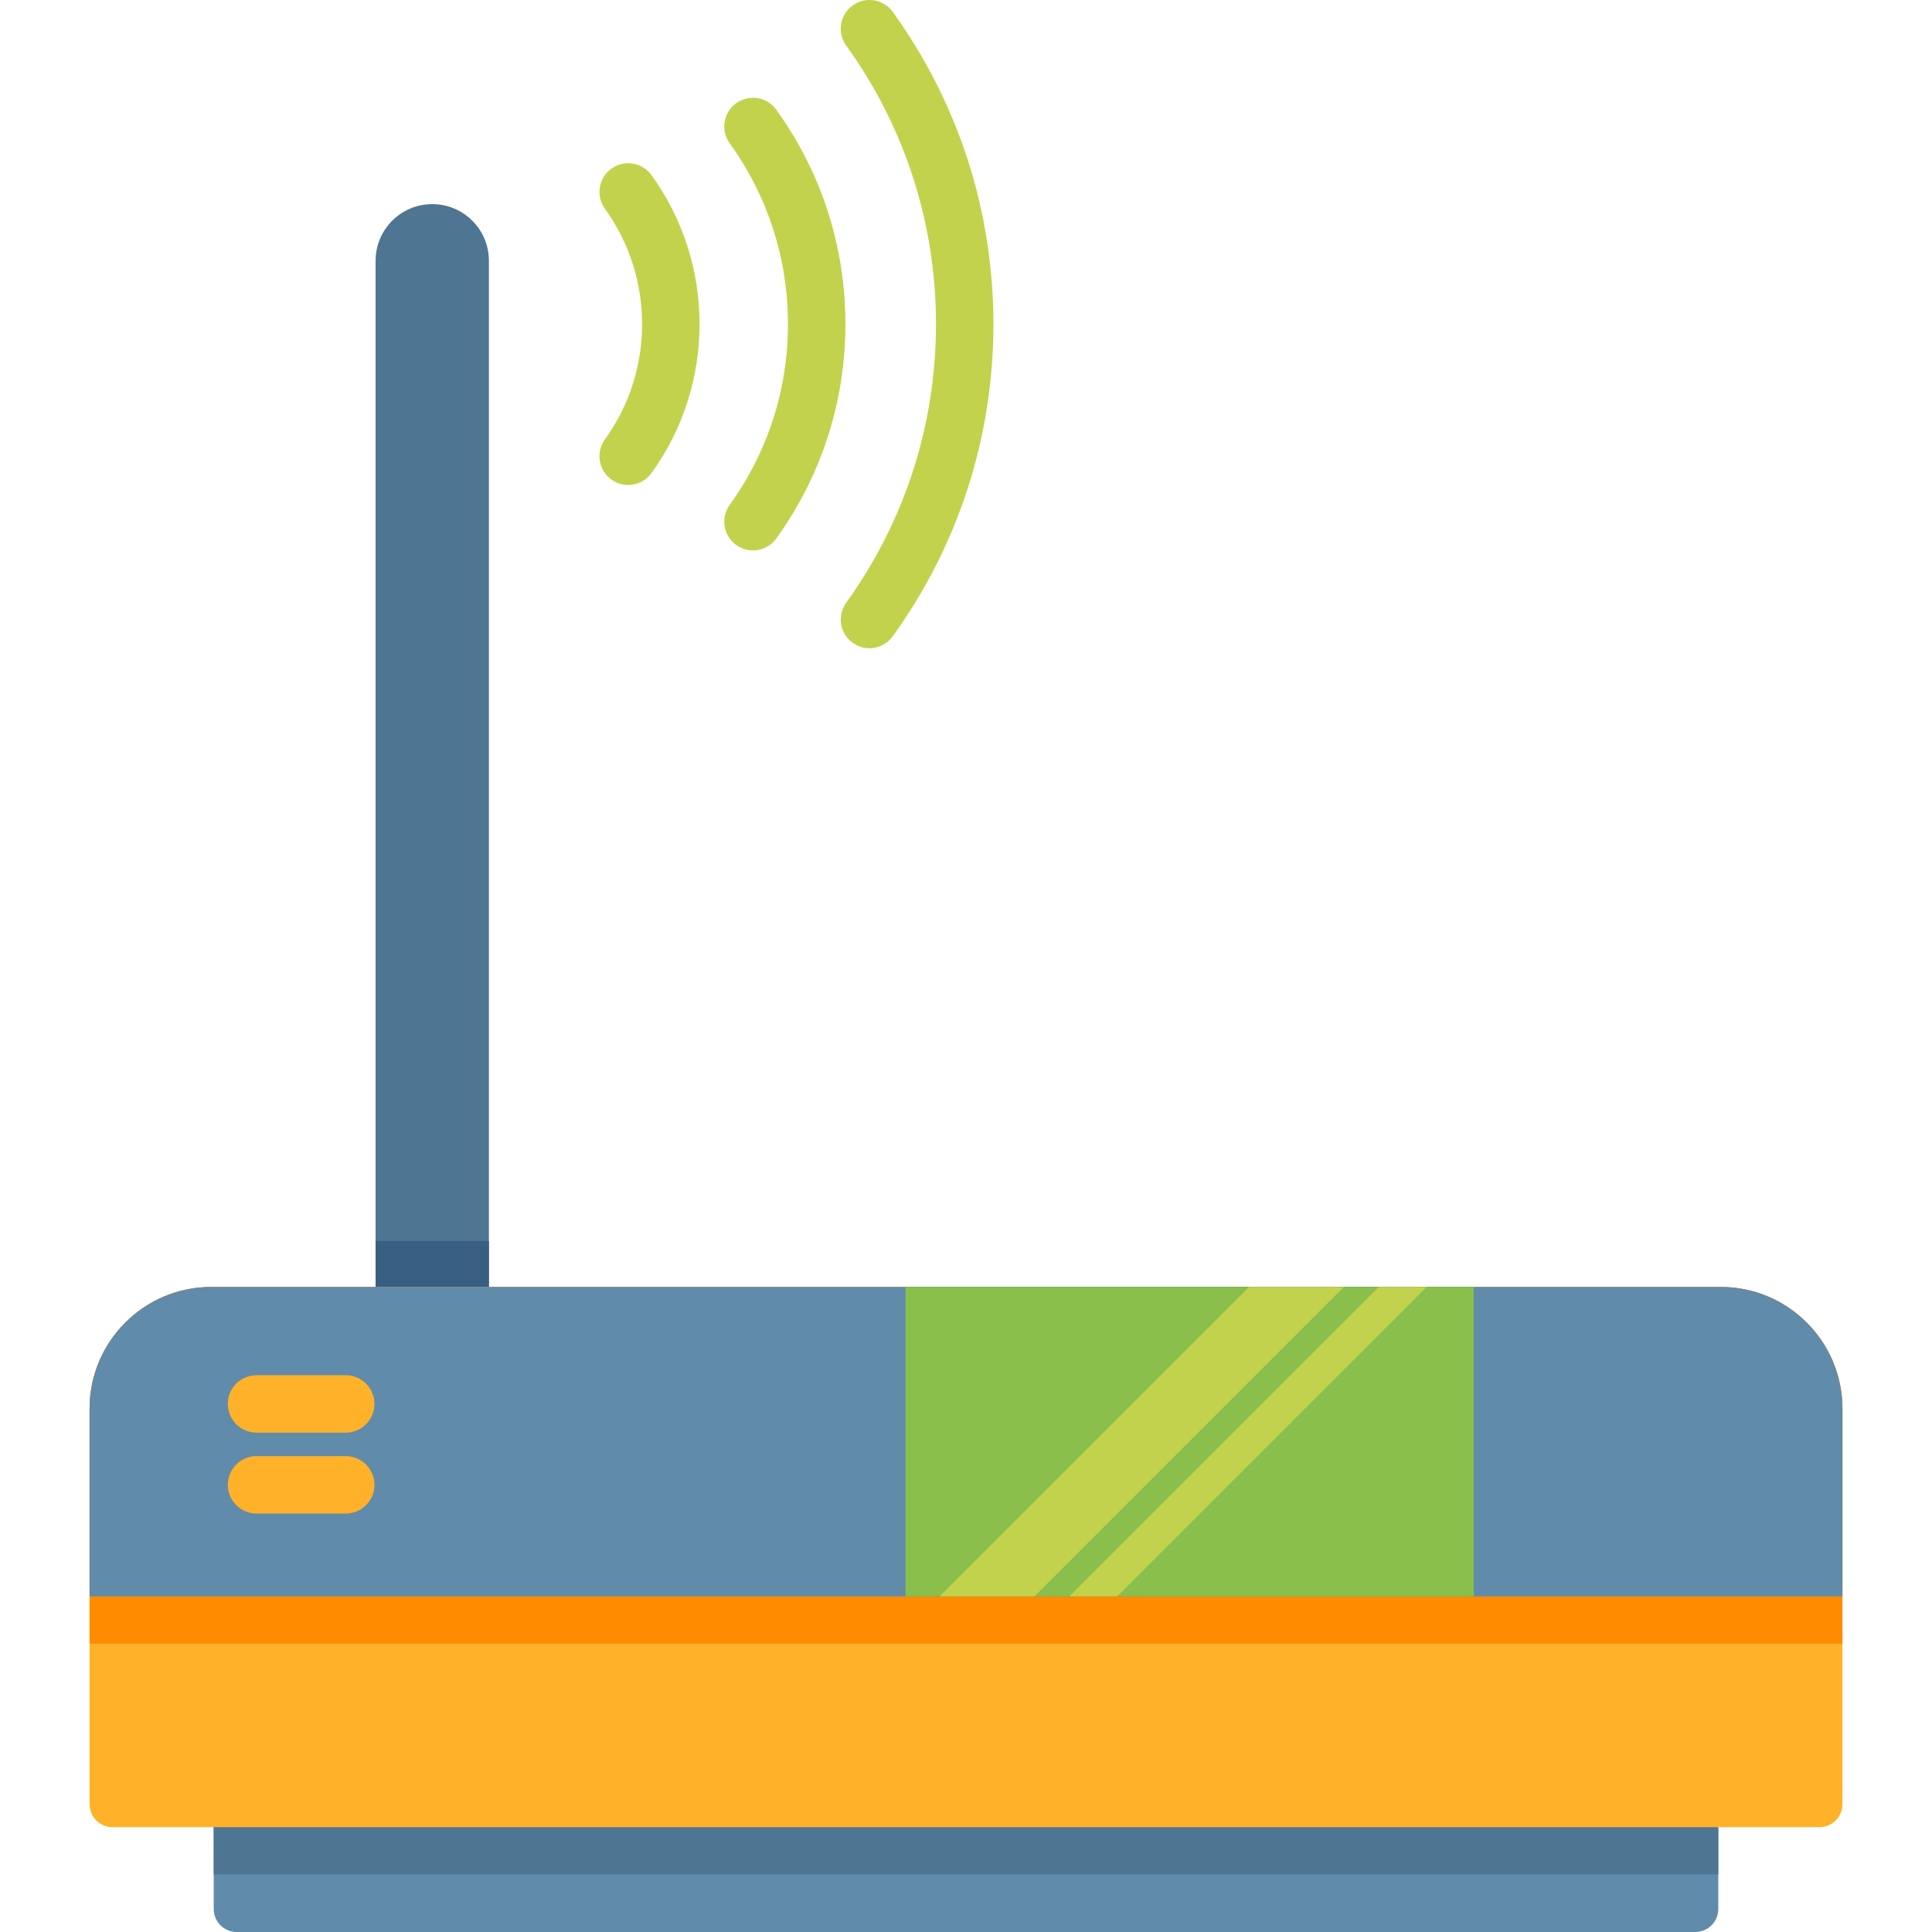 <?xml version="1.0" encoding="iso-8859-1"?>
<!-- Generator: Adobe Illustrator 19.0.0, SVG Export Plug-In . SVG Version: 6.00 Build 0)  -->
<svg version="1.1" id="Capa_1" xmlns="http://www.w3.org/2000/svg" xmlns:xlink="http://www.w3.org/1999/xlink" x="0px" y="0px"
	 viewBox="0 0 511.999 511.999" style="enable-background:new 0 0 511.999 511.999;" xml:space="preserve">
<path style="fill:#4E7693;" d="M129.567,69.102v288.974h-30.03V69.102c0-8.292,6.729-15.01,15.02-15.01
	c4.141,0,7.896,1.685,10.605,4.394C127.883,61.206,129.567,64.951,129.567,69.102z"/>
<rect x="99.54" y="328.869" style="fill:#385F82;" width="30.03" height="29.21"/>
<path style="fill:#618BAA;" d="M455.364,471.968v33.942c0,3.363-2.726,6.089-6.089,6.089H62.725c-3.363,0-6.089-2.726-6.089-6.089
	v-33.942H455.364z"/>
<rect x="56.636" y="471.969" style="fill:#4E7693;" width="398.73" height="24.759"/>
<path style="fill:#FFB229;" d="M488.265,373.318v104.81c0,3.363-2.726,6.089-6.089,6.089H29.824c-3.363,0-6.089-2.726-6.089-6.089
	v-104.81c0-17.816,14.449-32.265,32.275-32.265h399.98C473.816,341.053,488.265,355.502,488.265,373.318z"/>
<path style="fill:#FF8B00;" d="M488.265,373.318v62.247H23.735v-62.247c0-17.816,14.449-32.265,32.275-32.265h399.98
	C473.816,341.053,488.265,355.502,488.265,373.318z"/>
<path style="fill:#618BAA;" d="M488.266,423.058H23.734v-49.735c0-17.823,14.448-32.271,32.271-32.271h399.989
	c17.823,0,32.271,14.448,32.271,32.271L488.266,423.058L488.266,423.058z"/>
<rect x="239.96" y="341.049" style="fill:#89BF4A;" width="150.6" height="82"/>
<g>
	<polygon style="fill:#C3D24C;" points="356.165,341.053 274.163,423.054 249.008,423.054 331.02,341.053 	"/>
	<polygon style="fill:#C3D24C;" points="378.04,341.053 296.039,423.054 283.393,423.054 365.405,341.053 	"/>
</g>
<g>
	<path style="fill:#FFB229;" d="M91.622,379.667h-23.63c-4.204,0-7.612-3.407-7.612-7.612c0-4.204,3.407-7.612,7.612-7.612h23.629
		c4.204,0,7.612,3.407,7.612,7.612C99.233,376.259,95.826,379.667,91.622,379.667z"/>
	<path style="fill:#FFB229;" d="M91.622,401.105h-23.63c-4.204,0-7.612-3.407-7.612-7.612c0-4.204,3.407-7.612,7.612-7.612h23.629
		c4.204,0,7.612,3.407,7.612,7.612C99.233,397.697,95.826,401.105,91.622,401.105z"/>
</g>
<g>
	<path style="fill:#C3D24C;" d="M166.474,128.53c-1.54,0-3.095-0.467-4.441-1.435c-3.411-2.456-4.186-7.212-1.73-10.624
		c6.447-8.957,9.855-19.531,9.855-30.579s-3.408-21.622-9.855-30.579c-2.456-3.412-1.681-8.169,1.73-10.624
		c3.414-2.455,8.169-1.681,10.624,1.73c8.324,11.565,12.724,25.214,12.724,39.473s-4.399,27.908-12.724,39.473
		C171.171,127.43,168.839,128.53,166.474,128.53z"/>
	<path style="fill:#C3D24C;" d="M199.548,145.866c-1.54,0-3.095-0.467-4.44-1.435c-3.412-2.456-4.187-7.212-1.731-10.623
		c10.103-14.038,15.443-30.607,15.443-47.916c0-17.31-5.34-33.879-15.443-47.917c-2.456-3.411-1.681-8.168,1.731-10.623
		c3.41-2.454,8.168-1.683,10.623,1.731c11.979,16.642,18.311,36.288,18.311,56.809s-6.332,40.166-18.311,56.808
		C204.245,144.766,201.913,145.866,199.548,145.866z"/>
	<path style="fill:#C3D24C;" d="M230.419,171.784c-1.54,0-3.095-0.466-4.44-1.435c-3.412-2.455-4.187-7.212-1.731-10.623
		c15.568-21.631,23.797-47.163,23.797-73.834c0-26.672-8.229-52.203-23.797-73.835c-2.456-3.411-1.681-8.169,1.731-10.623
		c3.411-2.455,8.17-1.681,10.623,1.731c17.445,24.237,26.665,52.844,26.665,82.727c0,29.882-9.22,58.489-26.665,82.726
		C235.116,170.684,232.784,171.784,230.419,171.784z"/>
</g>
<g>
</g>
<g>
</g>
<g>
</g>
<g>
</g>
<g>
</g>
<g>
</g>
<g>
</g>
<g>
</g>
<g>
</g>
<g>
</g>
<g>
</g>
<g>
</g>
<g>
</g>
<g>
</g>
<g>
</g>
</svg>

